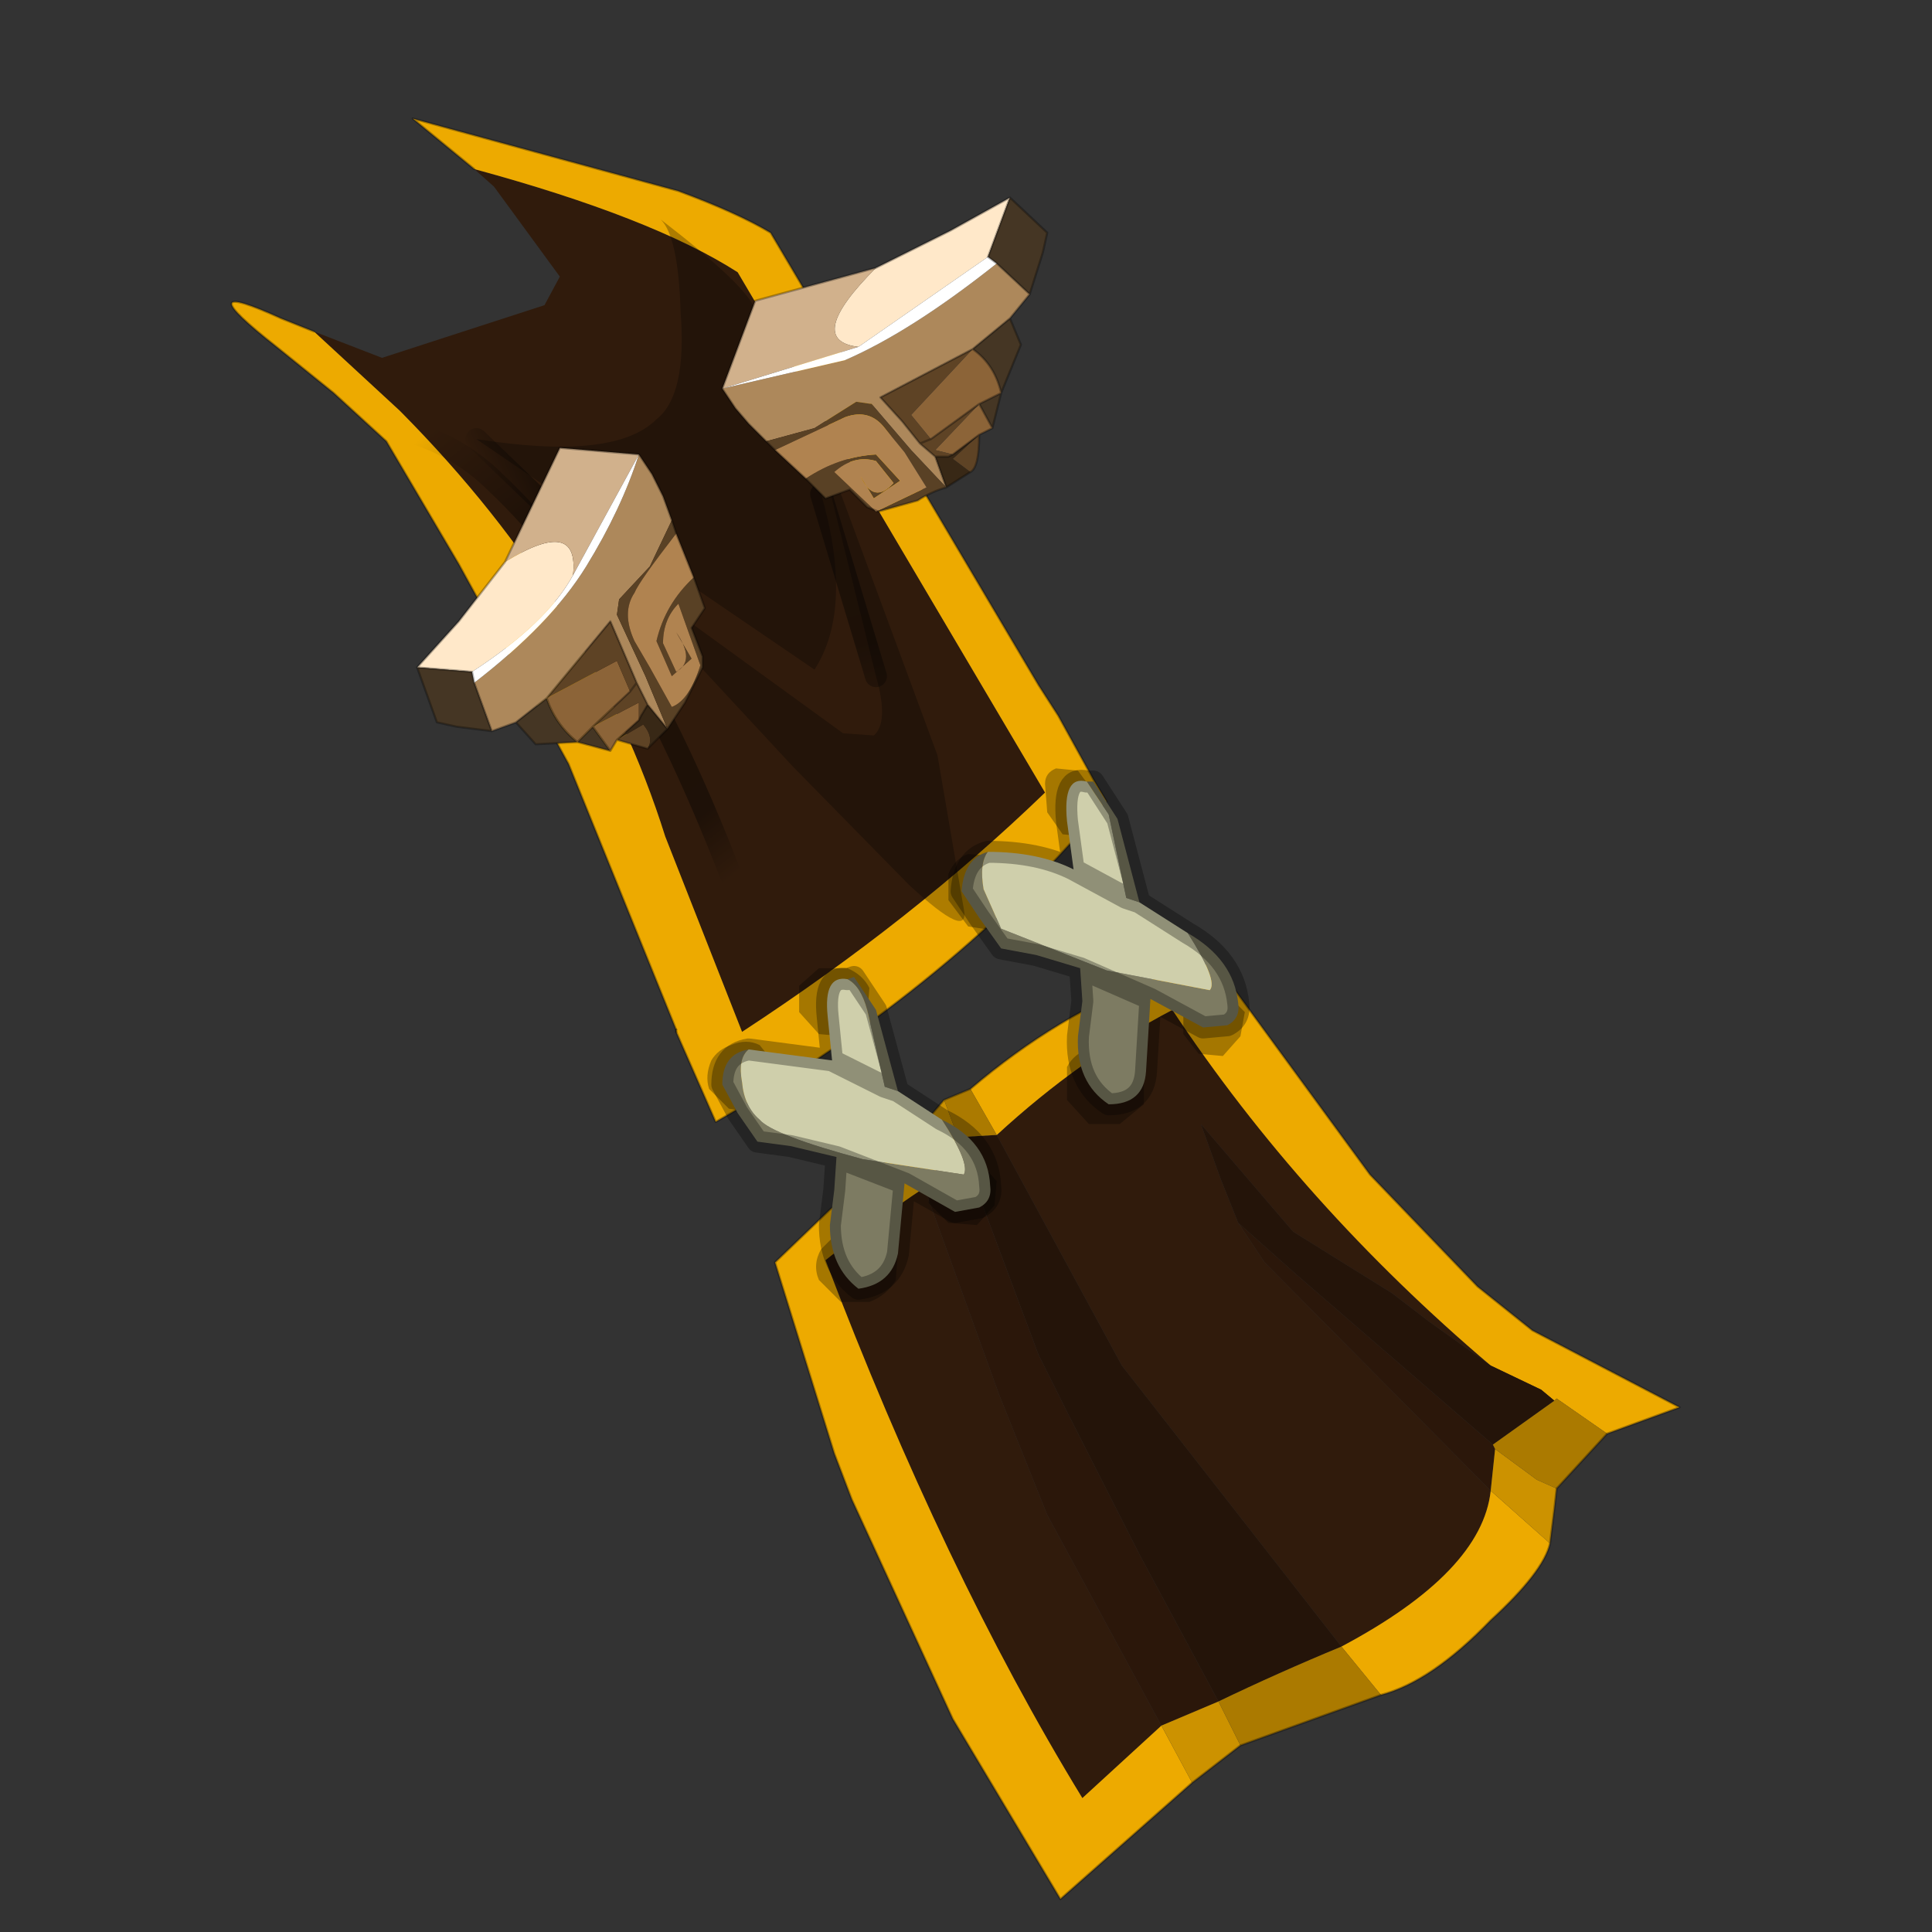 <?xml version="1.0" encoding="UTF-8" standalone="no"?>
<svg xmlns:xlink="http://www.w3.org/1999/xlink" height="440.0px" width="440.0px" xmlns="http://www.w3.org/2000/svg">
  <rect width="100%" height="100%" fill="#333333" stroke="none"/>
  <g transform="matrix(10.0, 0.0, 0.0, 10.0, 0.0, 0.0)">
    <use height="44.0" transform="matrix(1.0, 0.0, 0.0, 1.0, 0.0, 0.0)" width="44.0" xlink:href="#shape0"/>
  </g>
  <defs>
    <g id="shape0" transform="matrix(1.0, 0.0, 0.0, 1.0, 0.0, 0.0)">
      <path d="M44.0 44.0 L0.0 44.0 0.0 0.0 44.0 0.0 44.0 44.0" fill="#43adca" fill-opacity="0.0" fill-rule="evenodd" stroke="none"/>
      <path d="M33.95 31.1 L32.55 30.1 31.7 29.45 29.45 28.05 27.35 25.6 27.8 26.85 28.2 27.85 28.8 28.75 33.95 33.95 Q33.75 35.8 30.55 37.5 L25.55 31.1 22.7 25.85 Q24.6 24.1 26.7 23.0 29.65 27.45 33.95 31.1 M21.05 27.05 L22.75 31.75 23.85 34.5 26.45 39.3 24.65 40.95 Q21.5 35.8 18.8 28.7 19.85 27.85 21.05 27.05" fill="#301b0c" fill-rule="evenodd" stroke="none"/>
      <path d="M33.95 31.1 Q29.65 27.45 26.7 23.0 24.6 24.1 22.7 25.85 L22.1 24.8 Q24.1 23.1 26.25 22.3 L27.65 21.9 31.2 26.75 33.65 29.3 34.9 30.3 38.25 32.05 36.6 32.65 35.45 31.85 35.4 31.9 35.1 31.65 33.95 31.1 M30.55 37.5 Q33.75 35.8 33.95 33.95 L35.3 35.15 Q35.15 35.8 33.95 36.9 32.6 38.3 31.45 38.6 L30.55 37.5 M27.15 40.6 L24.15 43.25 21.7 39.15 19.4 34.15 19.0 33.1 17.65 28.75 18.9 27.55 20.65 26.05 21.05 27.05 Q19.85 27.85 18.8 28.7 21.5 35.8 24.65 40.95 L26.45 39.3 27.15 40.6" fill="#edaa00" fill-rule="evenodd" stroke="none"/>
      <path d="M33.95 33.95 L28.8 28.75 28.2 27.85 29.55 29.05 34.0 32.9 34.05 33.0 33.95 33.95 M21.8 25.9 L23.65 30.85 24.35 32.25 25.95 35.4 27.75 38.75 26.45 39.3 23.85 34.5 22.75 31.75 21.05 27.05 21.8 25.9 21.8 25.85 21.8 25.9" fill="#2b170a" fill-rule="evenodd" stroke="none"/>
      <path d="M28.2 27.85 L27.8 26.85 27.35 25.6 29.45 28.05 31.7 29.45 32.55 30.1 33.95 31.1 35.1 31.65 35.4 31.9 34.0 32.9 29.55 29.05 28.2 27.85 M22.7 25.85 L25.55 31.1 30.55 37.5 Q29.1 38.1 27.75 38.75 L25.95 35.4 24.35 32.25 23.65 30.85 21.8 25.9 22.65 25.85 22.7 25.85" fill="#241409" fill-rule="evenodd" stroke="none"/>
      <path d="M35.45 33.9 L35.4 34.35 35.3 35.15 33.95 33.95 34.05 33.0 35.0 33.7 35.45 33.9 M28.25 39.75 L27.15 40.6 26.45 39.3 27.75 38.75 28.25 39.75 M20.65 26.05 L21.5 25.05 21.8 25.85 21.8 25.9 21.05 27.05 20.65 26.05" fill="#cc9200" fill-rule="evenodd" stroke="none"/>
      <path d="M34.0 32.9 L35.4 31.9 35.45 31.85 36.6 32.65 35.45 33.9 35.0 33.7 34.05 33.0 34.0 32.9 M22.1 24.8 L22.7 25.85 22.65 25.85 21.8 25.9 21.8 25.85 21.5 25.05 22.1 24.8 M27.75 38.75 Q29.1 38.1 30.55 37.5 L31.45 38.6 28.25 39.75 27.75 38.75" fill="#ab7a00" fill-rule="evenodd" stroke="none"/>
      <path d="M36.6 32.65 L38.25 32.05 34.9 30.3 33.65 29.3 31.2 26.75 27.65 21.9 26.25 22.3 Q24.1 23.1 22.1 24.8 M35.45 33.9 L35.4 34.35 35.3 35.15 Q35.15 35.8 33.95 36.9 32.6 38.3 31.45 38.6 L28.25 39.75 27.15 40.6 24.15 43.25 21.7 39.15 19.4 34.15 19.0 33.1 17.65 28.75 18.9 27.55 20.65 26.05 21.5 25.05 22.1 24.8 M36.6 32.65 L35.45 33.9" fill="none" stroke="#000000" stroke-linecap="round" stroke-linejoin="round" stroke-opacity="0.302" stroke-width="0.05"/>
      <path d="M7.15 7.55 L8.7 8.15 12.4 6.95 12.75 6.3 11.25 4.25 10.8 3.85 Q14.85 4.95 16.8 6.2 L23.8 18.05 Q20.8 20.95 16.9 23.5 L15.15 19.05 Q13.5 13.8 9.15 9.4 L9.1 9.35 7.15 7.55" fill="#301b0c" fill-rule="evenodd" stroke="none"/>
      <path d="M7.15 7.55 L9.1 9.35 9.15 9.4 Q13.5 13.8 15.15 19.05 L16.9 23.5 Q20.8 20.95 23.8 18.05 L16.8 6.2 Q14.85 4.95 10.8 3.85 L9.4 2.7 15.45 4.35 Q16.8 4.85 17.55 5.3 L23.65 15.6 24.1 16.3 24.9 17.75 25.2 18.25 Q21.8 22.4 16.3 25.55 L15.4 23.5 15.4 23.45 12.95 17.4 10.45 12.85 8.8 10.05 7.6 8.95 6.3 7.9 Q4.2 6.25 6.4 7.25 L7.15 7.55" fill="#edaa00" fill-rule="evenodd" stroke="none"/>
      <path d="M15.4 23.5 L15.4 23.45" fill="none" stroke="#000000" stroke-linecap="round" stroke-linejoin="round" stroke-opacity="0.302" stroke-width="0.05"/>
      <path d="M10.8 3.85 L9.4 2.7 15.45 4.35 Q16.8 4.85 17.55 5.3 L23.65 15.6 24.1 16.3 24.9 17.75 25.2 18.25 Q21.8 22.4 16.3 25.55 L15.4 23.5 M15.4 23.45 L12.95 17.4 10.45 12.85 8.8 10.05 7.6 8.95 6.3 7.9 Q4.2 6.25 6.4 7.25 L7.15 7.55" fill="none" stroke="#000000" stroke-linecap="round" stroke-linejoin="round" stroke-opacity="0.302" stroke-width="0.05"/>
      <path d="M23.8 17.85 Q23.8 17.6 24.05 17.5 L24.55 17.55 24.95 18.1 24.95 18.7 24.65 19.05 24.2 19.0 23.85 18.5 23.8 17.85 M22.05 19.45 L22.7 19.5 Q23.05 19.6 23.15 20.0 L23.15 20.7 22.7 21.2 22.05 21.1 21.6 20.5 21.6 19.9 Q21.75 19.55 22.05 19.45 M18.65 23.55 L18.2 23.05 18.2 22.45 18.65 22.05 19.3 22.05 Q19.65 22.2 19.8 22.5 L19.75 23.15 19.2 23.6 18.65 23.55 M17.7 24.9 L17.25 25.35 16.6 25.25 16.15 24.8 Q16.05 24.5 16.2 24.15 16.35 23.9 16.65 23.8 17.0 23.65 17.3 23.8 L17.7 24.3 17.7 24.9 M19.2 27.95 Q19.6 27.8 19.95 27.95 L20.45 28.5 20.4 29.15 Q20.2 29.5 19.8 29.65 L19.15 29.65 18.65 29.15 Q18.5 28.8 18.7 28.45 L19.2 27.95 M21.2 26.8 L21.7 26.4 22.25 26.4 22.7 26.9 22.65 27.45 22.25 27.9 21.6 27.85 21.15 27.4 21.2 26.8 M26.05 25.15 L25.5 25.6 24.8 25.6 24.3 25.05 24.3 24.3 Q24.45 24.0 24.85 23.85 25.25 23.7 25.55 23.85 L26.05 24.4 26.05 25.15 M28.25 23.6 L27.85 24.05 27.3 24.0 26.95 23.55 26.95 23.0 27.3 22.6 27.9 22.6 28.35 23.05 28.25 23.6" fill="#000000" fill-opacity="0.302" fill-rule="evenodd" stroke="none"/>
      <path d="M10.85 10.0 Q14.0 10.5 14.95 9.55 15.65 9.0 15.5 7.1 15.45 5.4 15.05 5.0 17.0 6.5 17.2 7.05 L17.95 8.85 18.7 11.25 Q19.45 13.85 18.55 15.25 L10.85 10.0 M19.95 15.4 L18.45 9.35 21.35 17.2 21.95 20.7 Q22.1 21.45 20.7 20.15 L18.05 17.45 13.55 12.6 19.2 16.7 19.9 16.75 Q20.25 16.45 19.95 15.4" fill="#000000" fill-opacity="0.271" fill-rule="evenodd" stroke="none"/>
      <path d="M9.0 9.75 Q10.35 10.05 11.3 11.0 14.6 14.1 17.15 21.3" fill="none" stroke="url(#gradient0)" stroke-linecap="round" stroke-linejoin="round" stroke-width="0.5"/>
      <path d="M13.55 12.6 L10.85 10.0" fill="none" stroke="url(#gradient1)" stroke-linecap="round" stroke-linejoin="round" stroke-width="0.5"/>
      <path d="M18.7 11.25 L19.95 15.4" fill="none" stroke="url(#gradient2)" stroke-linecap="round" stroke-linejoin="round" stroke-width="0.5"/>
      <path d="M25.65 20.45 L25.25 18.55 24.75 17.8 24.9 17.8 25.45 18.65 25.95 20.55 25.65 20.45 M27.05 21.25 Q28.1 21.85 28.2 22.85 28.25 23.2 27.95 23.35 L27.4 23.4 26.2 22.75 26.1 24.4 Q26.05 25.15 25.25 25.15 24.5 24.65 24.55 23.6 L24.65 22.8 24.6 22.05 23.6 21.75 22.8 21.6 22.3 20.9 21.9 20.3 Q21.95 19.55 22.5 19.4 22.3 19.65 22.4 20.25 L22.8 21.15 25.2 22.1 27.55 22.55 Q27.75 22.35 27.05 21.25 M26.2 22.75 L24.6 22.05 26.2 22.75" fill="#7d7b62" fill-rule="evenodd" stroke="none"/>
      <path d="M24.45 19.8 L24.3 18.7 Q24.2 17.65 24.75 17.8 L25.25 18.55 25.65 20.45 24.45 19.8 25.65 20.45 25.95 20.55 27.05 21.25 Q27.75 22.35 27.55 22.55 L25.2 22.1 22.8 21.15 22.4 20.25 Q22.3 19.65 22.5 19.4 23.65 19.4 24.45 19.8" fill="#cfcfab" fill-rule="evenodd" stroke="none"/>
      <path d="M24.75 17.8 Q24.2 17.65 24.3 18.7 L24.45 19.8 25.65 20.45 25.95 20.55 27.05 21.25 Q28.1 21.85 28.2 22.85 28.25 23.2 27.95 23.35 L27.4 23.4 26.2 22.75 26.1 24.4 Q26.05 25.15 25.25 25.15 24.5 24.65 24.55 23.6 L24.65 22.8 24.6 22.05 23.6 21.75 22.8 21.6 22.3 20.9 21.9 20.3 Q21.95 19.55 22.5 19.4 23.65 19.4 24.45 19.8 M24.75 17.8 L24.9 17.8 25.45 18.65 25.95 20.55 M24.6 22.05 L26.2 22.75" fill="none" stroke="#000000" stroke-linecap="round" stroke-linejoin="round" stroke-opacity="0.302" stroke-width="0.5"/>
      <path d="M20.45 24.85 L20.15 24.75 19.75 23.0 Q19.6 22.45 19.3 22.3 L19.45 22.25 19.95 23.0 20.45 24.85 M17.05 23.9 Q16.8 24.1 16.9 24.65 16.95 25.2 17.3 25.5 17.6 25.85 19.65 26.4 L21.95 26.75 Q22.1 26.5 21.45 25.5 22.5 26.0 22.55 27.0 22.6 27.35 22.3 27.5 L21.75 27.6 20.6 26.95 19.05 26.35 20.6 26.95 20.45 28.55 Q20.3 29.25 19.55 29.35 18.9 28.85 18.9 27.9 L19.0 27.1 19.05 26.35 18.0 26.1 17.25 26.0 16.8 25.35 16.45 24.7 Q16.45 24.0 17.05 23.9" fill="#7d7b62" fill-rule="evenodd" stroke="none"/>
      <path d="M20.15 24.75 L20.45 24.85 21.45 25.5 Q22.1 26.5 21.95 26.75 L19.65 26.4 Q17.6 25.85 17.3 25.5 16.95 25.2 16.9 24.65 16.8 24.1 17.05 23.9 L18.95 24.15 18.85 23.15 Q18.75 22.2 19.3 22.3 19.6 22.45 19.75 23.0 L20.15 24.75 18.95 24.15 20.15 24.75" fill="#cfcfab" fill-rule="evenodd" stroke="none"/>
      <path d="M20.15 24.75 L20.45 24.85 19.95 23.0 19.45 22.25 19.3 22.3 Q18.75 22.2 18.85 23.15 L18.95 24.15 17.05 23.9 Q16.45 24.0 16.45 24.7 L16.8 25.35 17.25 26.0 18.0 26.1 19.05 26.35 20.6 26.95 21.75 27.6 22.3 27.5 Q22.6 27.35 22.55 27.0 22.5 26.0 21.45 25.5 L20.45 24.85 M20.15 24.75 L18.95 24.15 M19.05 26.35 L19.0 27.1 18.9 27.9 Q18.9 28.85 19.55 29.35 20.3 29.25 20.45 28.55 L20.6 26.95" fill="none" stroke="#000000" stroke-linecap="round" stroke-linejoin="round" stroke-opacity="0.302" stroke-width="0.5"/>
      <path d="M19.95 6.1 L21.65 5.25 23.0 4.5 22.5 5.85 19.55 7.9 Q18.3 7.75 19.95 6.1" fill="#ffe8c9" fill-rule="evenodd" stroke="none"/>
      <path d="M23.45 6.7 L23.0 7.25 22.15 7.95 20.05 9.05 20.55 9.6 20.95 10.1 21.3 10.4 21.55 11.1 20.75 10.25 19.85 9.2 19.5 9.15 18.55 9.75 17.45 10.05 17.05 9.65 16.75 9.3 16.45 8.85 19.25 8.2 Q20.75 7.55 22.7 6.0 L23.45 6.7" fill="#ad885b" fill-rule="evenodd" stroke="none"/>
      <path d="M21.55 11.1 Q21.2 11.2 20.9 11.4 L20.0 11.65 19.75 11.55 19.35 11.15 18.8 11.35 18.35 10.9 Q19.1 10.4 19.95 10.35 L20.5 10.95 19.9 11.35 19.6 10.85 Q19.9 11.5 20.35 11.0 L19.95 10.5 Q19.45 10.35 19.0 10.75 L19.95 11.65 21.1 11.1 20.6 10.3 20.15 9.75 Q19.8 9.3 19.25 9.5 L17.65 10.25 17.45 10.05 18.55 9.75 19.5 9.15 19.85 9.2 20.75 10.25 21.55 11.1" fill="#594125" fill-rule="evenodd" stroke="none"/>
      <path d="M23.0 4.5 L23.85 5.3 23.75 5.75 23.45 6.7 22.7 6.0 22.5 5.85 23.0 4.5 M23.0 7.25 L23.25 7.85 22.8 8.95 22.6 9.75 22.3 9.2 22.8 8.95 Q22.65 8.3 22.15 7.95 L23.0 7.25" fill="#453624" fill-rule="evenodd" stroke="none"/>
      <path d="M22.6 9.75 L22.3 9.9 21.7 10.35 21.3 10.25 22.3 9.2 21.2 10.0 20.75 9.45 22.15 7.95 Q22.65 8.3 22.8 8.95 L22.3 9.2 22.6 9.75" fill="#8c6438" fill-rule="evenodd" stroke="none"/>
      <path d="M22.3 9.9 Q22.3 10.65 22.1 10.75 L21.7 10.45 22.3 9.9 M21.3 10.4 L20.95 10.1 20.55 9.6 20.05 9.05 22.15 7.95 20.75 9.45 21.2 10.0 22.3 9.2 21.3 10.25 21.7 10.35 21.6 10.4 21.3 10.4 M20.95 10.1 L21.2 10.0 20.95 10.1" fill="#5e4325" fill-rule="evenodd" stroke="none"/>
      <path d="M18.35 10.9 L17.65 10.25 19.25 9.5 Q19.8 9.3 20.15 9.75 L20.6 10.3 21.1 11.1 19.95 11.65 19.0 10.75 Q19.45 10.35 19.95 10.5 L20.35 11.0 Q19.9 11.5 19.6 10.85 L19.9 11.35 20.5 10.95 19.95 10.35 Q19.1 10.4 18.35 10.9" fill="#b08350" fill-rule="evenodd" stroke="none"/>
      <path d="M16.45 8.85 L17.2 6.85 19.95 6.1 Q18.3 7.75 19.55 7.9 L16.45 8.85" fill="#d1b18c" fill-rule="evenodd" stroke="none"/>
      <path d="M22.1 10.75 L21.55 11.1 21.3 10.4 21.6 10.4 21.7 10.35 22.3 9.9 21.7 10.45 22.1 10.75" fill="#382816" fill-rule="evenodd" stroke="none"/>
      <path d="M22.5 5.85 L22.7 6.0 Q20.75 7.55 19.25 8.2 L16.45 8.85 19.55 7.9 22.5 5.85" fill="#ffffff" fill-rule="evenodd" stroke="none"/>
      <path d="M23.0 4.5 L23.85 5.3 23.75 5.75 23.45 6.7 23.0 7.25 23.25 7.85 22.8 8.95 22.6 9.75 22.3 9.9 Q22.3 10.65 22.1 10.75 L21.55 11.1 Q21.2 11.2 20.9 11.4 L20.0 11.65 19.75 11.55 19.35 11.15 18.8 11.35 18.35 10.9 17.65 10.25 17.45 10.05 17.05 9.65 16.75 9.3 16.45 8.85 17.2 6.85 19.95 6.1 21.65 5.25 23.0 4.5 22.5 5.85 22.7 6.0 23.45 6.7 M21.55 11.1 L21.3 10.4 20.95 10.1 20.55 9.6 20.05 9.05 22.15 7.95 23.0 7.25 M21.3 10.4 L21.6 10.4 21.7 10.35 M22.3 9.2 L21.2 10.0 20.95 10.1 M22.3 9.9 L21.7 10.35 M22.8 8.95 L22.3 9.2 22.6 9.75 M22.15 7.95 Q22.65 8.3 22.8 8.95" fill="none" stroke="#000000" stroke-linecap="round" stroke-linejoin="round" stroke-opacity="0.302" stroke-width="0.05"/>
      <path d="M11.5 12.8 L10.45 14.15 9.5 15.2 10.75 15.3 Q12.45 14.2 13.05 13.1 13.2 11.75 11.5 12.8" fill="#ffe8c9" fill-rule="evenodd" stroke="none"/>
      <path d="M11.2 16.65 L11.75 16.45 12.45 15.9 13.9 14.15 14.2 14.85 14.5 15.55 14.75 16.05 15.2 16.6 14.7 15.4 14.05 14.0 14.1 13.65 14.8 12.9 15.3 11.85 15.1 11.3 14.85 10.8 14.55 10.35 Q14.15 11.6 13.35 12.9 12.55 14.2 10.8 15.55 L11.2 16.65" fill="#ad885b" fill-rule="evenodd" stroke="none"/>
      <path d="M15.2 16.6 L15.6 16.0 16.0 15.2 16.0 14.95 15.75 14.3 16.05 13.85 15.8 13.15 Q15.15 13.75 14.95 14.6 L15.3 15.4 15.75 15.0 15.4 14.4 Q15.85 15.05 15.4 15.3 L15.1 14.65 Q15.1 14.1 15.45 13.75 L15.95 15.15 Q15.7 15.95 15.3 16.1 L14.8 15.2 14.45 14.6 Q14.15 13.95 14.45 13.5 14.55 13.25 15.4 12.15 L15.3 11.85 14.8 12.9 14.1 13.65 14.05 14.0 14.7 15.4 15.2 16.6" fill="#594125" fill-rule="evenodd" stroke="none"/>
      <path d="M9.5 15.2 L9.95 16.45 10.4 16.55 11.2 16.65 10.8 15.55 10.75 15.3 9.5 15.2 M11.75 16.45 L12.2 16.95 13.15 16.9 13.9 17.1 13.5 16.55 13.15 16.9 Q12.65 16.5 12.45 15.9 L11.75 16.45" fill="#453624" fill-rule="evenodd" stroke="none"/>
      <path d="M13.9 17.1 L14.05 16.85 14.55 16.4 14.55 16.0 13.5 16.55 14.35 15.75 14.05 15.05 12.45 15.9 Q12.65 16.5 13.15 16.9 L13.5 16.55 13.9 17.1" fill="#8c6438" fill-rule="evenodd" stroke="none"/>
      <path d="M14.05 16.85 L14.75 17.05 Q14.9 16.8 14.65 16.5 L14.05 16.85 M14.75 16.05 L14.5 15.55 14.2 14.85 13.9 14.15 12.45 15.9 14.05 15.05 14.35 15.75 13.5 16.55 14.55 16.0 14.55 16.4 14.6 16.3 14.75 16.05 M14.5 15.55 L14.35 15.75 14.5 15.55" fill="#5e4325" fill-rule="evenodd" stroke="none"/>
      <path d="M15.8 13.15 L15.4 12.15 Q14.55 13.25 14.45 13.5 14.15 13.95 14.45 14.6 L14.8 15.2 15.3 16.1 Q15.7 15.95 15.95 15.15 L15.45 13.75 Q15.1 14.1 15.1 14.65 L15.4 15.3 Q15.85 15.05 15.4 14.4 L15.75 15.0 15.3 15.4 14.95 14.6 Q15.15 13.75 15.8 13.15" fill="#b08350" fill-rule="evenodd" stroke="none"/>
      <path d="M14.55 10.35 L12.75 10.2 11.5 12.8 Q13.2 11.75 13.05 13.1 L14.55 10.35" fill="#d1b18c" fill-rule="evenodd" stroke="none"/>
      <path d="M14.75 17.05 L15.2 16.6 14.75 16.05 14.6 16.3 14.55 16.4 14.05 16.85 14.65 16.5 Q14.9 16.8 14.75 17.05" fill="#382816" fill-rule="evenodd" stroke="none"/>
      <path d="M10.75 15.3 L10.8 15.55 Q12.55 14.2 13.35 12.9 14.15 11.6 14.55 10.35 L13.05 13.1 Q12.45 14.2 10.75 15.3" fill="#ffffff" fill-rule="evenodd" stroke="none"/>
      <path d="M9.5 15.2 L9.95 16.45 10.4 16.55 11.2 16.65 11.75 16.45 12.2 16.95 13.15 16.9 13.9 17.1 14.05 16.85 14.75 17.05 15.2 16.6 15.6 16.0 16.0 15.2 16.0 14.95 15.75 14.3 16.05 13.85 15.8 13.15 15.4 12.15 15.3 11.85 15.1 11.3 14.85 10.8 14.55 10.35 12.75 10.2 11.5 12.8 10.45 14.15 9.5 15.2 10.75 15.3 10.8 15.55 11.2 16.65 M15.2 16.6 L14.75 16.05 14.5 15.55 14.2 14.85 13.9 14.15 12.45 15.9 11.75 16.45 M14.75 16.05 L14.6 16.3 14.55 16.4 M13.5 16.55 L14.35 15.75 14.5 15.55 M14.05 16.85 L14.55 16.4 M13.15 16.9 L13.5 16.55 13.9 17.1 M12.45 15.9 Q12.65 16.5 13.15 16.9" fill="none" stroke="#000000" stroke-linecap="round" stroke-linejoin="round" stroke-opacity="0.302" stroke-width="0.05"/>
    </g>
    <linearGradient gradientTransform="matrix(0.007, 0.005, -0.01, 0.008, 13.35, 15.65)" gradientUnits="userSpaceOnUse" id="gradient0" spreadMethod="pad" x1="-819.2" x2="819.2">
      <stop offset="0.0" stop-color="#000000" stop-opacity="0.0"/>
      <stop offset="0.239" stop-color="#000000" stop-opacity="0.392"/>
      <stop offset="0.788" stop-color="#000000" stop-opacity="0.373"/>
      <stop offset="0.902" stop-color="#000000" stop-opacity="0.0"/>
    </linearGradient>
    <linearGradient gradientTransform="matrix(0.003, -0.001, 0.002, 0.005, 14.65, 13.5)" gradientUnits="userSpaceOnUse" id="gradient1" spreadMethod="pad" x1="-819.2" x2="819.2">
      <stop offset="0.0" stop-color="#000000" stop-opacity="0.0"/>
      <stop offset="0.239" stop-color="#000000" stop-opacity="0.392"/>
      <stop offset="0.788" stop-color="#000000" stop-opacity="0.373"/>
      <stop offset="0.902" stop-color="#000000" stop-opacity="0.0"/>
    </linearGradient>
    <linearGradient gradientTransform="matrix(-0.002, -0.008, 0.008, -0.002, 18.35, 11.4)" gradientUnits="userSpaceOnUse" id="gradient2" spreadMethod="pad" x1="-819.2" x2="819.2">
      <stop offset="0.0" stop-color="#000000" stop-opacity="0.0"/>
      <stop offset="0.239" stop-color="#000000" stop-opacity="0.392"/>
      <stop offset="0.788" stop-color="#000000" stop-opacity="0.373"/>
      <stop offset="0.902" stop-color="#000000" stop-opacity="0.0"/>
    </linearGradient>
  </defs>
</svg>
